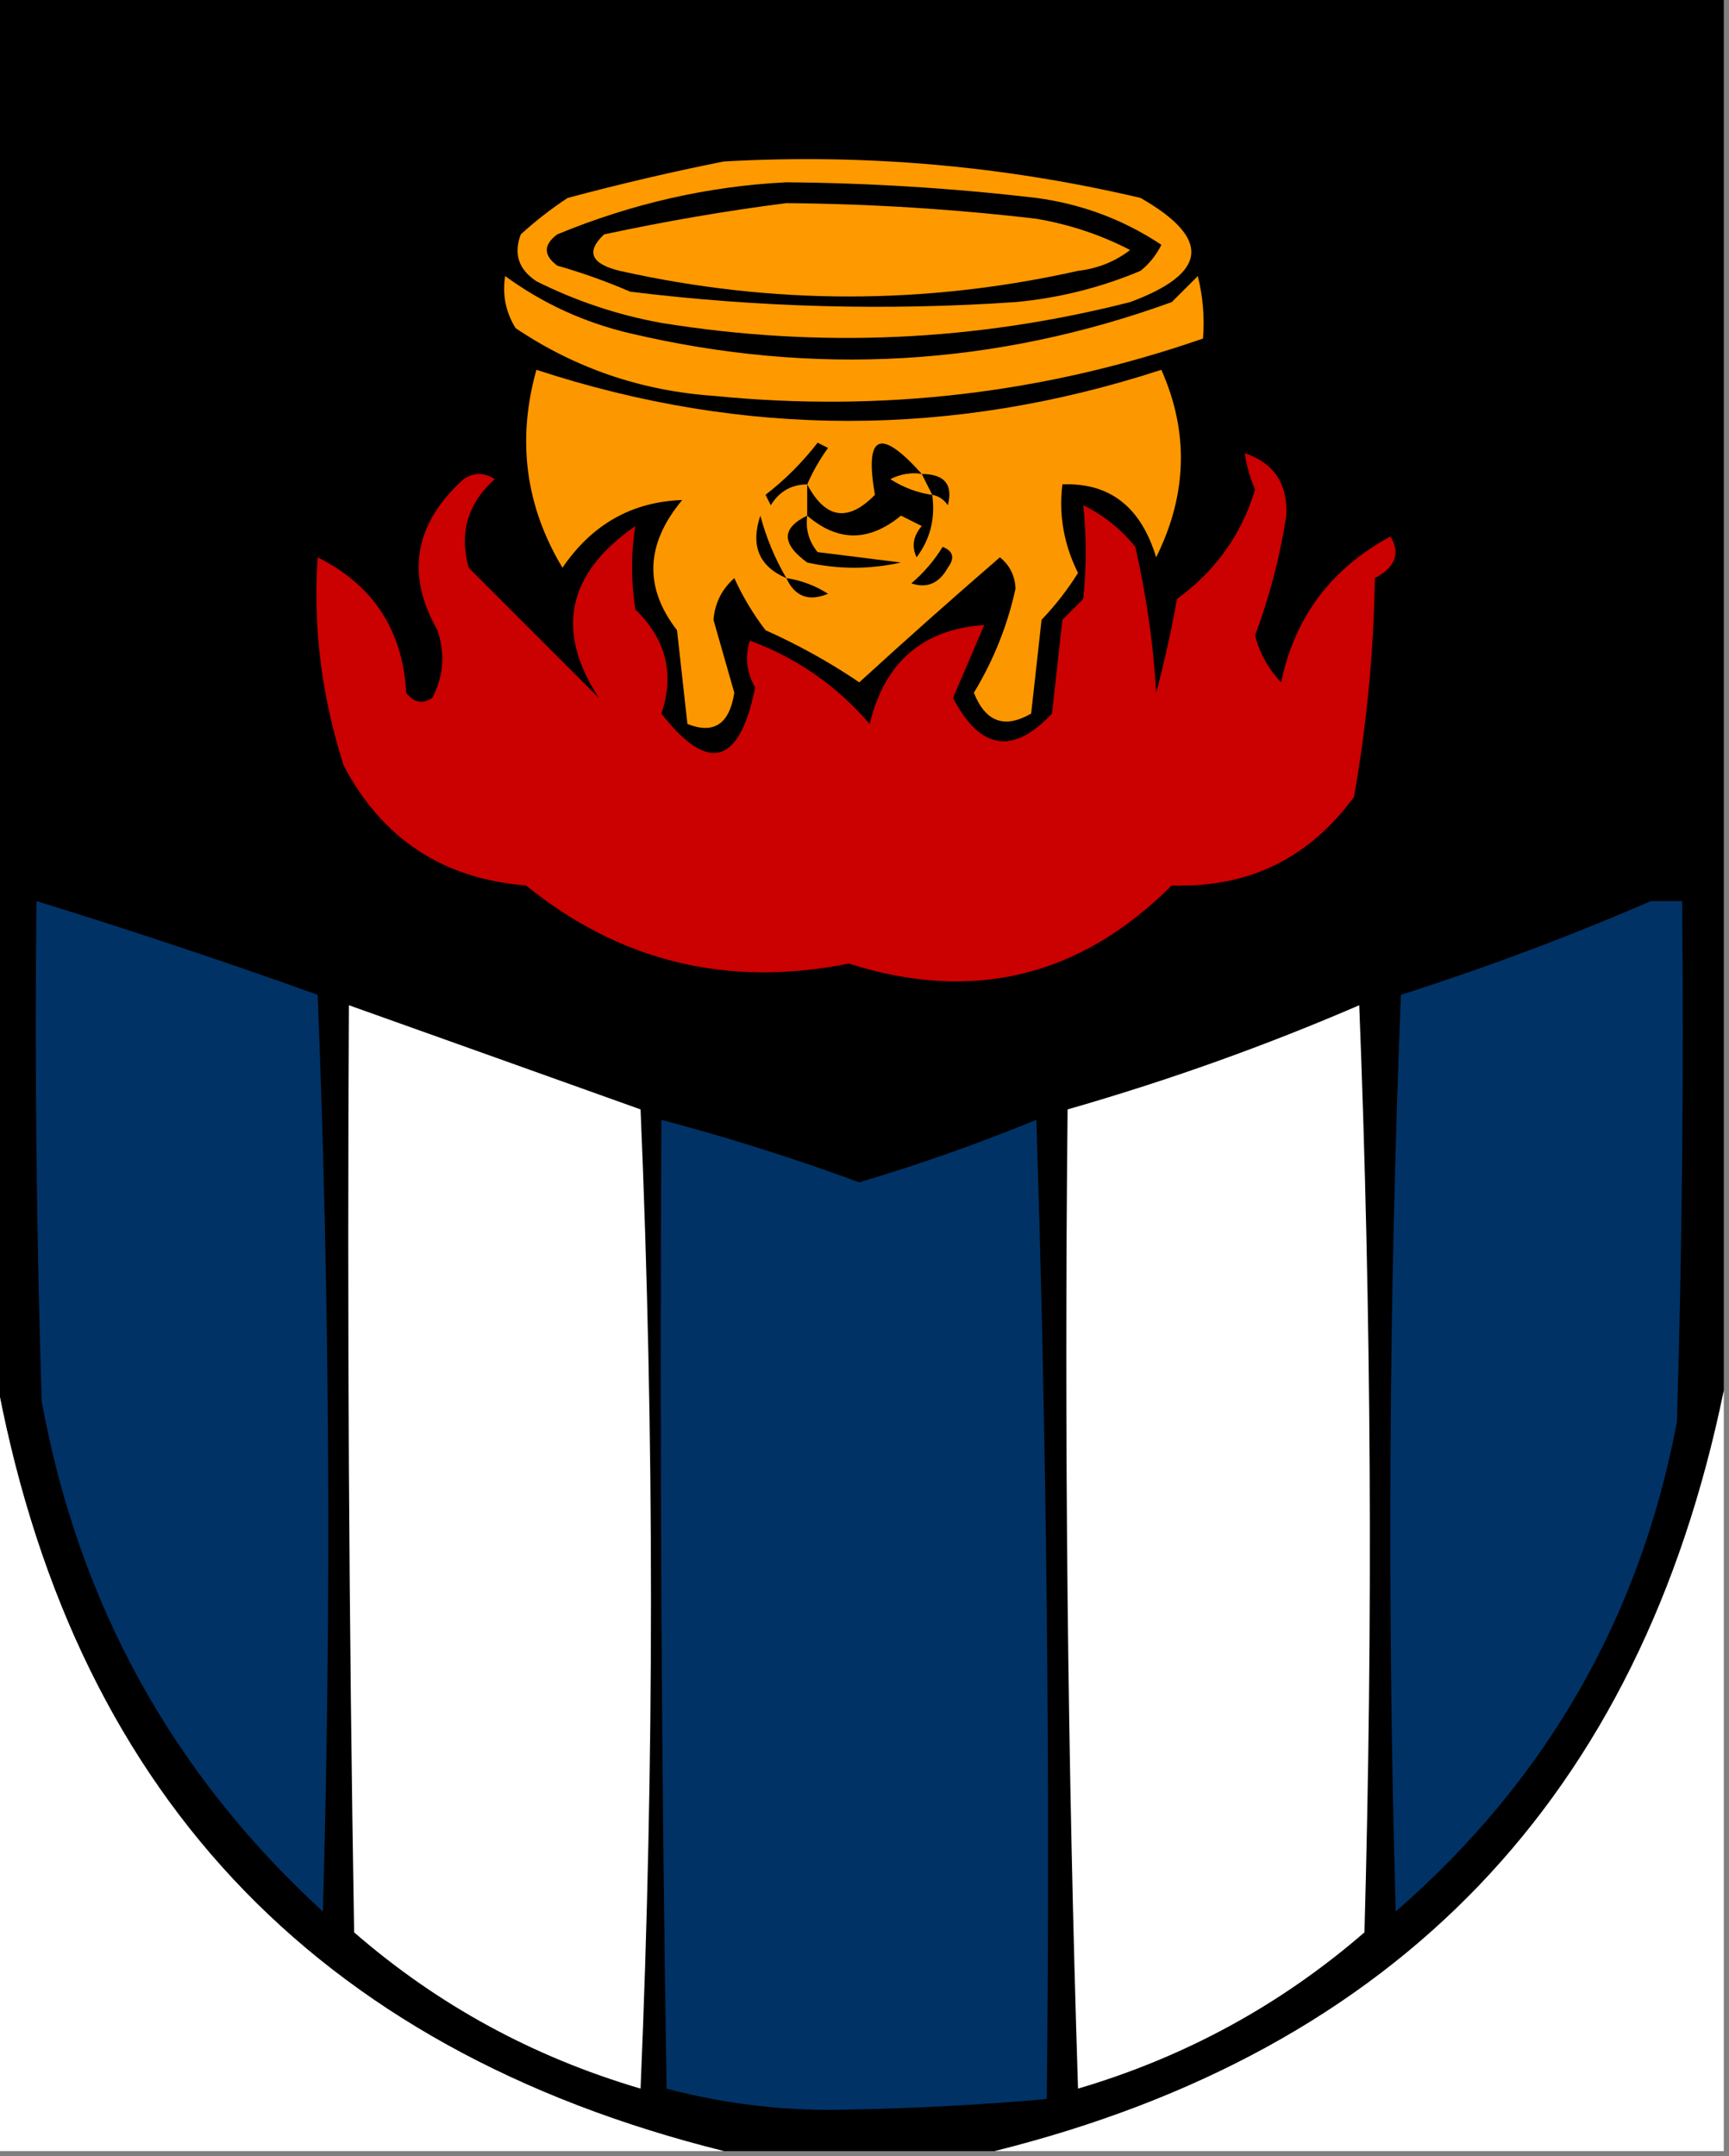 <?xml version="1.0" encoding="UTF-8"?>
<!DOCTYPE svg PUBLIC "-//W3C//DTD SVG 1.1//EN" "http://www.w3.org/Graphics/SVG/1.1/DTD/svg11.dtd">
<svg xmlns="http://www.w3.org/2000/svg" version="1.1" width="166px" height="207px" style="shape-rendering:geometricPrecision; text-rendering:geometricPrecision; image-rendering:optimizeQuality; fill-rule:evenodd; clip-rule:evenodd" xmlns:xlink="http://www.w3.org/1999/xlink">
<rect width="100%" height="100%" fill="#808080" stroke="none"/>
<g><path style="opacity:1" fill="#000000" d="M -0.5,-0.5 C 54.833,-0.5 110.167,-0.5 165.5,-0.5C 165.5,44.167 165.5,88.833 165.5,133.5C 157.475,172.524 134.142,196.858 95.5,206.5C 86.833,206.5 78.167,206.5 69.5,206.5C 30.006,196.67 6.673,171.67 -0.5,131.5C -0.5,87.5 -0.5,43.5 -0.5,-0.5 Z"/></g>
<g><path style="opacity:1" fill="#fe9900" d="M 69.5,15.5 C 83.023,14.74 96.356,15.907 109.5,19C 116.323,22.898 115.989,26.232 108.5,29C 93.654,32.781 78.654,33.447 63.5,31C 59.315,30.242 55.315,28.909 51.5,27C 49.789,25.867 49.289,24.367 50,22.5C 51.41,21.212 52.91,20.046 54.5,19C 59.596,17.64 64.596,16.474 69.5,15.5 Z"/></g>
<g><path style="opacity:1" fill="#000000" d="M 75.5,17.5 C 83.524,17.566 91.524,18.066 99.5,19C 103.882,19.591 107.882,21.091 111.5,23.5C 111.023,24.478 110.357,25.311 109.5,26C 105.653,27.616 101.653,28.616 97.5,29C 85.128,29.843 72.795,29.51 60.5,28C 58.222,27.014 55.889,26.18 53.5,25.5C 52.167,24.5 52.167,23.5 53.5,22.5C 60.672,19.537 68.006,17.871 75.5,17.5 Z"/></g>
<g><path style="opacity:1" fill="#fe9900" d="M 75.5,19.5 C 83.524,19.566 91.524,20.066 99.5,21C 102.702,21.547 105.702,22.547 108.5,24C 107.051,25.117 105.384,25.784 103.5,26C 88.839,29.283 74.172,29.283 59.5,26C 56.733,25.331 56.233,24.164 58,22.5C 63.927,21.23 69.761,20.23 75.5,19.5 Z"/></g>
<g><path style="opacity:1" fill="#fe9900" d="M 48.5,26.5 C 52.095,29.129 56.095,30.963 60.5,32C 78.18,36.159 95.514,35.159 112.5,29C 113.333,28.167 114.167,27.333 115,26.5C 115.495,28.473 115.662,30.473 115.5,32.5C 100.281,37.774 84.614,39.607 68.5,38C 61.556,37.515 55.223,35.348 49.5,31.5C 48.548,29.955 48.215,28.288 48.5,26.5 Z"/></g>
<g><path style="opacity:1" fill="#fd9700" d="M 51.5,35.5 C 71.443,42.039 91.443,42.039 111.5,35.5C 114.158,41.486 113.992,47.486 111,53.5C 109.536,48.654 106.536,46.32 102,46.5C 101.639,49.437 102.139,52.27 103.5,55C 102.503,56.596 101.337,58.096 100,59.5C 99.667,62.5 99.333,65.5 99,68.5C 96.45,69.98 94.617,69.313 93.5,66.5C 95.39,63.387 96.723,60.054 97.5,56.5C 97.444,55.263 96.944,54.263 96,53.5C 91.472,57.413 86.972,61.413 82.5,65.5C 79.652,63.576 76.652,61.909 73.5,60.5C 72.316,58.954 71.316,57.287 70.5,55.5C 69.304,56.559 68.637,57.893 68.5,59.5C 69.167,61.833 69.833,64.167 70.5,66.5C 70.037,69.507 68.537,70.507 66,69.5C 65.667,66.5 65.333,63.5 65,60.5C 61.811,56.383 61.978,52.217 65.5,48C 60.669,48.171 56.836,50.337 54,54.5C 50.444,48.573 49.611,42.24 51.5,35.5 Z"/></g>
<g><path style="opacity:1" fill="#000000" d="M 77.5,46.5 C 75.983,46.511 74.816,47.177 74,48.5C 73.833,48.167 73.667,47.833 73.5,47.5C 75.36,46.061 77.027,44.395 78.5,42.5C 78.833,42.667 79.167,42.833 79.5,43C 78.695,44.113 78.028,45.279 77.5,46.5 Z"/></g>
<g><path style="opacity:1" fill="#000000" d="M 88.5,45.5 C 87.448,45.35 86.448,45.517 85.5,46C 86.745,46.791 88.078,47.291 89.5,47.5C 89.819,49.751 89.319,51.751 88,53.5C 87.508,52.451 87.674,51.451 88.5,50.5C 87.833,50.167 87.167,49.833 86.5,49.5C 83.434,52.029 80.434,52.029 77.5,49.5C 77.5,48.5 77.5,47.5 77.5,46.5C 79.253,49.816 81.42,50.149 84,47.5C 82.992,41.689 84.492,41.022 88.5,45.5 Z"/></g>
<g><path style="opacity:1" fill="#cb0000" d="M 119.5,43.5 C 122.314,44.45 123.648,46.45 123.5,49.5C 122.891,53.435 121.891,57.268 120.5,61C 120.946,62.726 121.779,64.226 123,65.5C 124.303,59.243 127.803,54.576 133.5,51.5C 134.476,53.123 133.976,54.457 132,55.5C 131.886,62.579 131.219,69.579 130,76.5C 125.664,82.418 119.831,85.251 112.5,85C 103.701,93.793 93.368,96.293 81.5,92.5C 69.875,94.826 59.542,92.326 50.5,85C 42.541,84.371 36.708,80.537 33,73.5C 30.875,66.856 30.041,60.189 30.5,53.5C 35.84,56.177 38.674,60.511 39,66.5C 39.718,67.451 40.551,67.617 41.5,67C 42.591,64.936 42.758,62.77 42,60.5C 38.939,55.123 39.772,50.29 44.5,46C 45.5,45.333 46.5,45.333 47.5,46C 44.904,48.317 44.07,51.15 45,54.5C 49.36,58.86 53.527,63.027 57.5,67C 53.275,60.545 54.441,55.045 61,50.5C 60.578,53.098 60.578,55.764 61,58.5C 63.958,61.384 64.792,64.718 63.5,68.5C 68.001,74.272 71.001,73.438 72.5,66C 71.671,64.535 71.504,63.035 72,61.5C 76.497,63.156 80.33,65.822 83.5,69.5C 84.921,63.571 88.587,60.404 94.5,60C 93.5,62.333 92.5,64.667 91.5,67C 94.107,71.993 97.273,72.493 101,68.5C 101.333,65.5 101.667,62.5 102,59.5C 102.667,58.833 103.333,58.167 104,57.5C 104.32,54.46 104.32,51.46 104,48.5C 105.955,49.453 107.622,50.787 109,52.5C 110.075,57.207 110.741,61.874 111,66.5C 111.794,63.529 112.461,60.529 113,57.5C 116.709,54.802 119.209,51.302 120.5,47C 120.011,45.861 119.678,44.695 119.5,43.5 Z"/></g>
<g><path style="opacity:1" fill="#fe9900" d="M 88.5,45.5 C 88.833,46.167 89.167,46.833 89.5,47.5C 88.078,47.291 86.745,46.791 85.5,46C 86.448,45.517 87.448,45.35 88.5,45.5 Z"/></g>
<g><path style="opacity:1" fill="#000000" d="M 88.5,45.5 C 90.686,45.511 91.519,46.511 91,48.5C 90.617,47.944 90.117,47.611 89.5,47.5C 89.167,46.833 88.833,46.167 88.5,45.5 Z"/></g>
<g><path style="opacity:1" fill="#000000" d="M 75.5,55.5 C 72.872,54.375 72.039,52.375 73,49.5C 73.573,51.641 74.406,53.641 75.5,55.5 Z"/></g>
<g><path style="opacity:1" fill="#000000" d="M 77.5,49.5 C 77.33,50.822 77.663,51.989 78.5,53C 81.167,53.333 83.833,53.667 86.5,54C 83.5,54.667 80.5,54.667 77.5,54C 75.019,52.196 75.019,50.696 77.5,49.5 Z"/></g>
<g><path style="opacity:1" fill="#000000" d="M 90.5,52.5 C 91.525,52.897 91.692,53.563 91,54.5C 90.163,56.007 88.996,56.507 87.5,56C 88.71,54.961 89.71,53.794 90.5,52.5 Z"/></g>
<g><path style="opacity:1" fill="#000000" d="M 75.5,55.5 C 76.922,55.709 78.255,56.209 79.5,57C 77.648,57.773 76.314,57.273 75.5,55.5 Z"/></g>
<g><path style="opacity:1" fill="#003266" d="M 3.5,86.5 C 12.561,89.298 21.561,92.298 30.5,95.5C 31.666,124.828 31.833,154.161 31,183.5C 16.543,170.259 7.543,153.925 4,134.5C 3.5,118.503 3.333,102.503 3.5,86.5 Z"/></g>
<g><path style="opacity:1" fill="#003266" d="M 158.5,86.5 C 159.5,86.5 160.5,86.5 161.5,86.5C 161.667,103.17 161.5,119.837 161,136.5C 157.447,155.271 148.447,170.938 134,183.5C 133.167,154.161 133.333,124.828 134.5,95.5C 142.743,92.867 150.743,89.867 158.5,86.5 Z"/></g>
<g><path style="opacity:1" fill="#fefffe" d="M 33.5,96.5 C 42.808,99.817 52.141,103.15 61.5,106.5C 62.833,137.833 62.833,169.167 61.5,200.5C 51.178,197.462 42.012,192.462 34,185.5C 33.5,155.835 33.333,126.169 33.5,96.5 Z"/></g>
<g><path style="opacity:1" fill="#fefffe" d="M 130.5,96.5 C 131.664,125.997 131.831,155.664 131,185.5C 122.948,192.468 113.782,197.468 103.5,200.5C 102.5,169.174 102.167,137.84 102.5,106.5C 112.135,103.735 121.469,100.401 130.5,96.5 Z"/></g>
<g><path style="opacity:1" fill="#003266" d="M 63.5,107.5 C 69.899,109.194 76.233,111.194 82.5,113.5C 88.278,111.776 93.945,109.776 99.5,107.5C 100.5,138.826 100.833,170.16 100.5,201.5C 94.354,202.043 88.188,202.376 82,202.5C 75.841,202.721 69.841,202.054 64,200.5C 63.5,169.502 63.333,138.502 63.5,107.5 Z"/></g>
<g><path style="opacity:1" fill="#fefffe" d="M -0.5,131.5 C 6.673,171.67 30.006,196.67 69.5,206.5C 46.167,206.5 22.833,206.5 -0.5,206.5C -0.5,181.5 -0.5,156.5 -0.5,131.5 Z"/></g>
<g><path style="opacity:1" fill="#fefffe" d="M 165.5,133.5 C 165.5,157.833 165.5,182.167 165.5,206.5C 142.167,206.5 118.833,206.5 95.5,206.5C 134.142,196.858 157.475,172.524 165.5,133.5 Z"/></g>
</svg>
